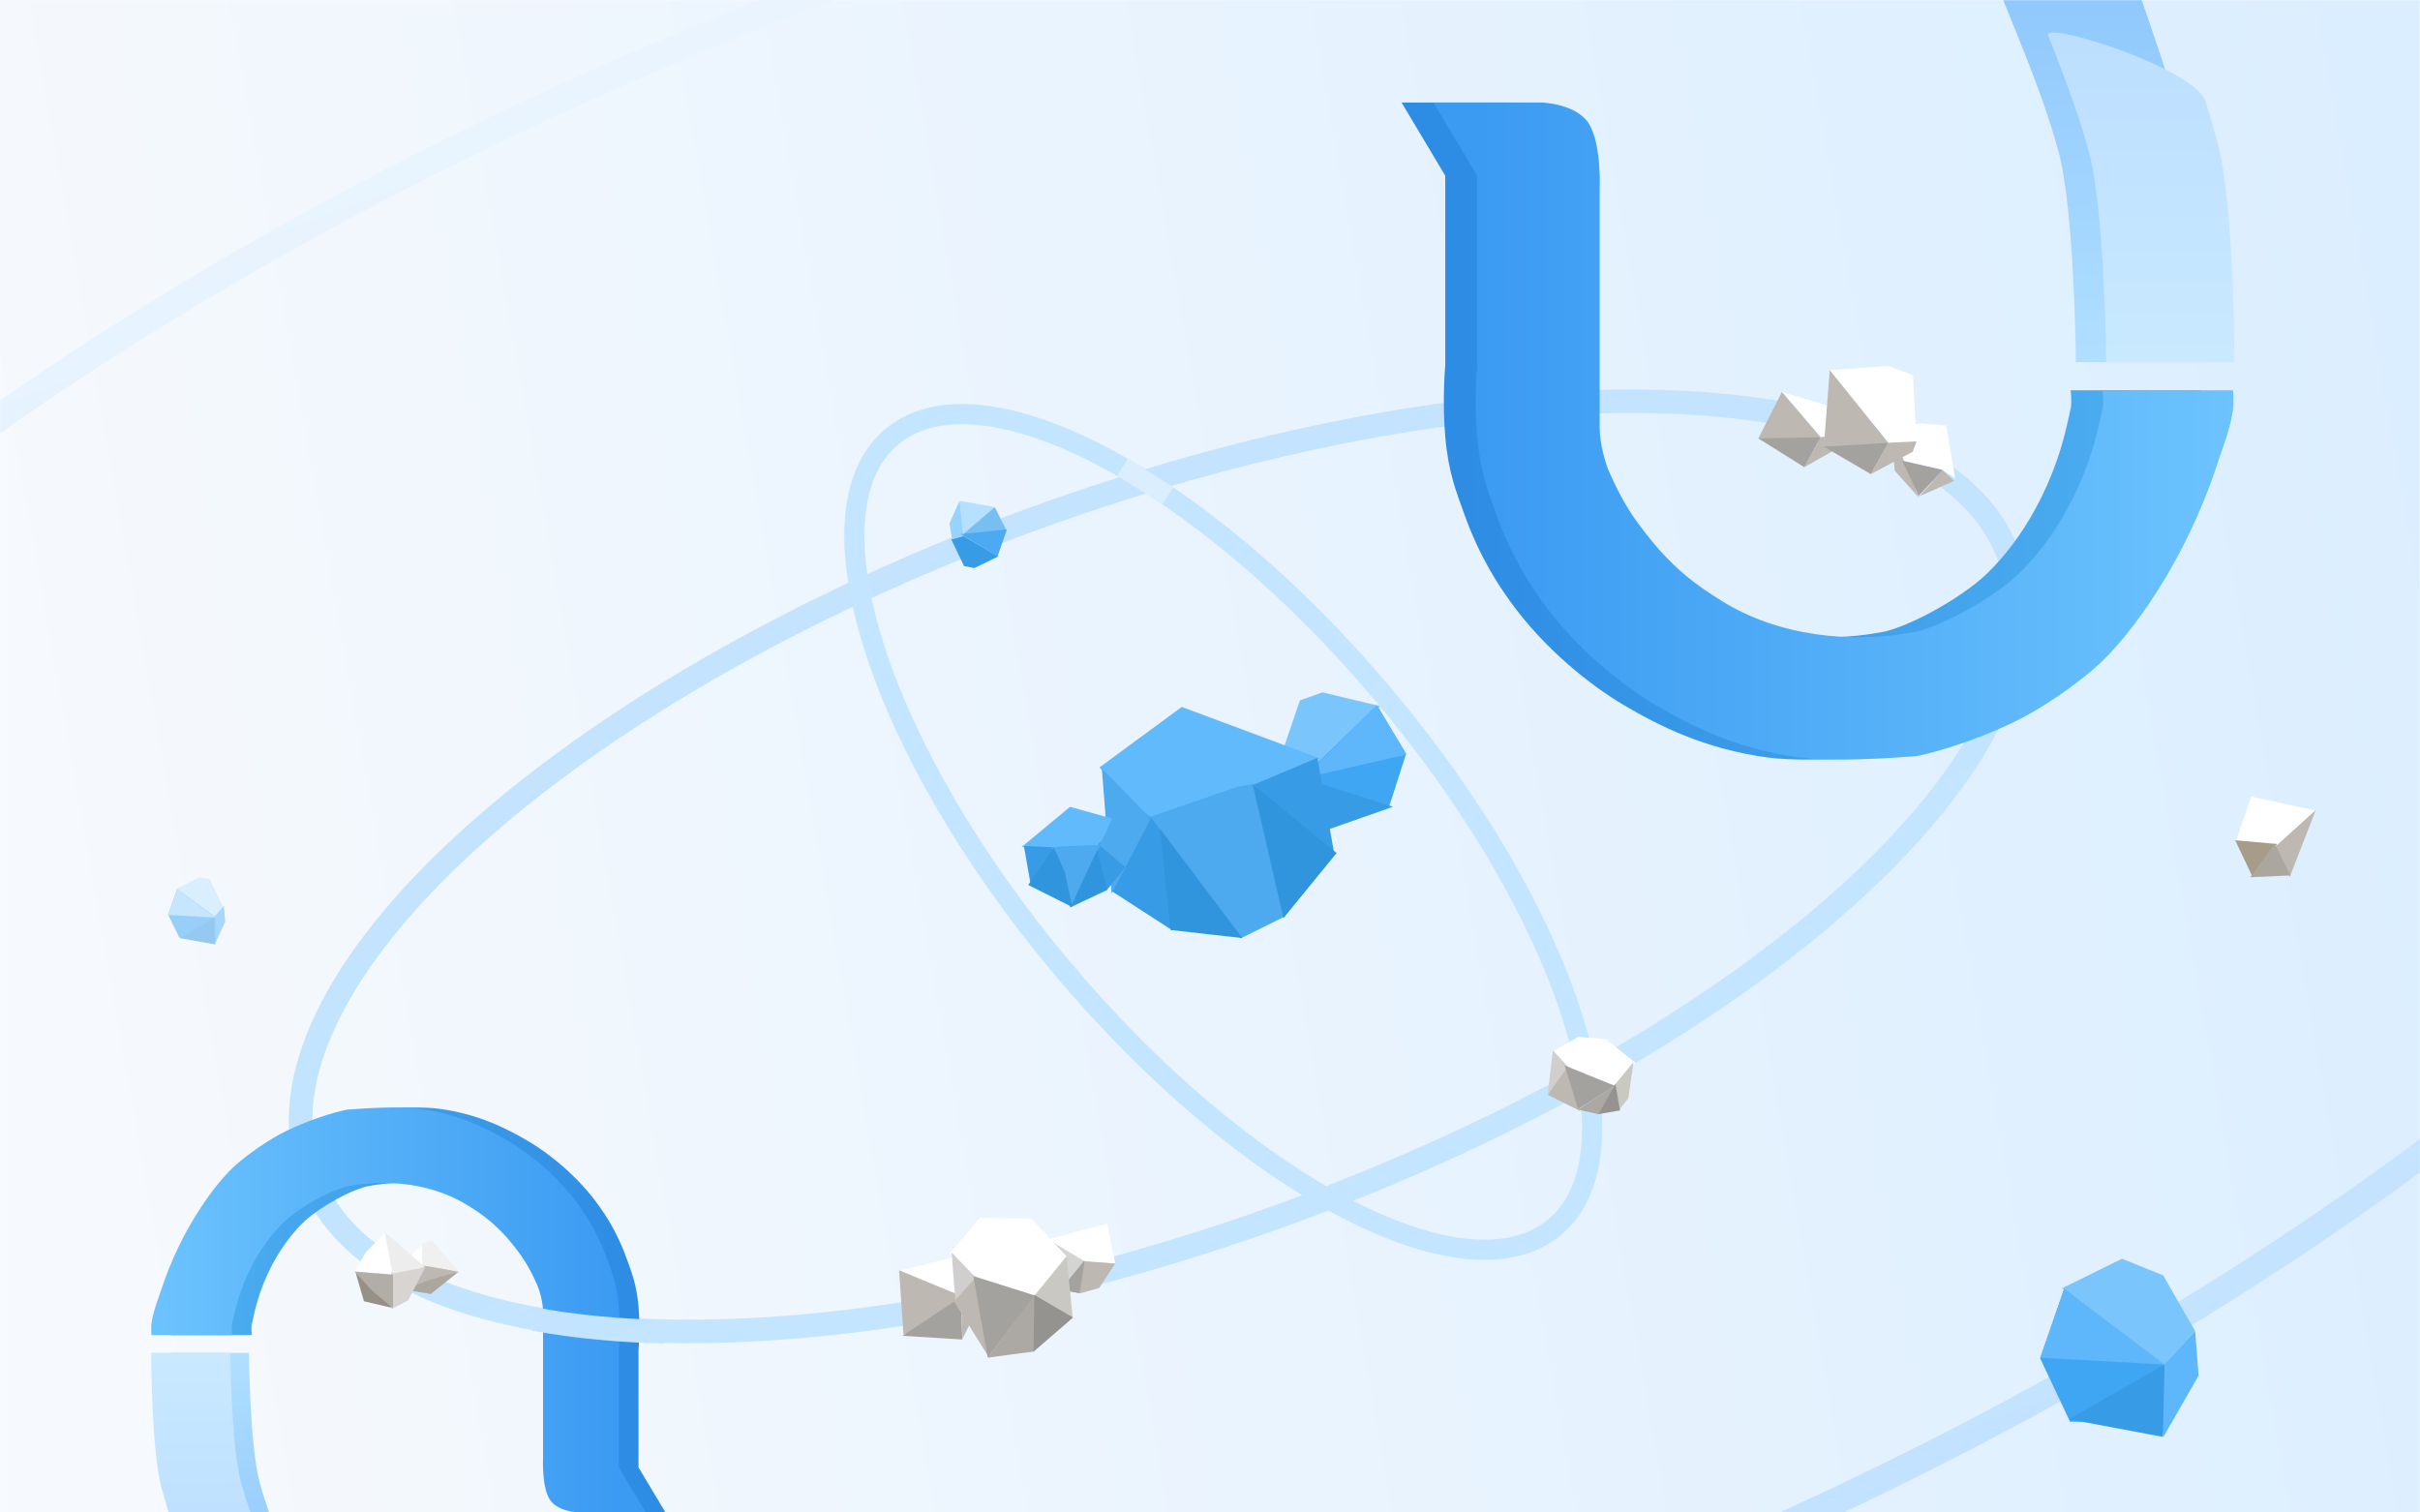 <svg xmlns="http://www.w3.org/2000/svg" xmlns:xlink="http://www.w3.org/1999/xlink" width="1440" height="900" viewBox="0 0 1440 900" fill="none"><defs><path id="path_0"
        transform="translate(0 0) rotate(0 720 450)"
        d="M0,588.69L0,900L1440,900L1440,0L0,0L0,588.69Z" /><linearGradient id="linear_0" x1="1.676%" y1="52.219%" x2="101.657%" y2="41.327%" gradientUnits="objectBoundingBox"><stop offset="0" stop-color="#F6F9FD" stop-opacity="1" /><stop offset="1" stop-color="#DBEEFF" stop-opacity="1" /></linearGradient><linearGradient id="linear_1" x1="50%" y1="0%" x2="51%" y2="100%" gradientUnits="objectBoundingBox"><stop offset="0" stop-color="#E9F4FE" stop-opacity="1" /><stop offset="1" stop-color="#C2E2FF" stop-opacity="1" /></linearGradient><linearGradient id="linear_2" x1="50%" y1="0%" x2="51%" y2="100%" gradientUnits="objectBoundingBox"><stop offset="0" stop-color="#C3E3FF" stop-opacity="1" /><stop offset="1" stop-color="#C3E5FF" stop-opacity="1" /></linearGradient><filter id="filter_10" x="420.968" y="369.533" width="613.837" height="251" filterUnits="userSpaceOnUse" color-interpolation-filters="sRGB"></filter><linearGradient id="linear_3" x1="5.798%" y1="5.189%" x2="100%" y2="5.189%" gradientUnits="objectBoundingBox"><stop offset="0" stop-color="#2D8CE3" stop-opacity="1" /><stop offset="1" stop-color="#4FB0F1" stop-opacity="1" /></linearGradient><linearGradient id="linear_4" x1="5.798%" y1="5.189%" x2="100%" y2="5.189%" gradientUnits="objectBoundingBox"><stop offset="0" stop-color="#3B9BF2" stop-opacity="1" /><stop offset="1" stop-color="#6CC3FD" stop-opacity="1" /></linearGradient><linearGradient id="linear_5" x1="94.202%" y1="94.811%" x2="-8.881784197001252e-14%" y2="94.811%" gradientUnits="objectBoundingBox"><stop offset="0" stop-color="#91C9FD" stop-opacity="1" /><stop offset="1" stop-color="#B0DFFF" stop-opacity="1" /></linearGradient><linearGradient id="linear_6" x1="94.202%" y1="94.811%" x2="-8.881784197001252e-14%" y2="94.811%" gradientUnits="objectBoundingBox"><stop offset="0" stop-color="#BCDFFF" stop-opacity="1" /><stop offset="1" stop-color="#C9E9FF" stop-opacity="1" /></linearGradient><linearGradient id="linear_7" x1="5.798%" y1="5.189%" x2="100%" y2="5.189%" gradientUnits="objectBoundingBox"><stop offset="0" stop-color="#91C9FD" stop-opacity="1" /><stop offset="1" stop-color="#B0DFFF" stop-opacity="1" /></linearGradient><linearGradient id="linear_8" x1="5.798%" y1="5.189%" x2="100%" y2="5.189%" gradientUnits="objectBoundingBox"><stop offset="0" stop-color="#BCDFFF" stop-opacity="1" /><stop offset="1" stop-color="#C9E9FF" stop-opacity="1" /></linearGradient><linearGradient id="linear_9" x1="94.202%" y1="94.811%" x2="-8.881784197001252e-14%" y2="94.811%" gradientUnits="objectBoundingBox"><stop offset="0" stop-color="#2D8CE3" stop-opacity="1" /><stop offset="1" stop-color="#4FB0F1" stop-opacity="1" /></linearGradient><linearGradient id="linear_10" x1="94.202%" y1="94.811%" x2="-8.881784197001252e-14%" y2="94.811%" gradientUnits="objectBoundingBox"><stop offset="0" stop-color="#3B9BF2" stop-opacity="1" /><stop offset="1" stop-color="#6CC3FD" stop-opacity="1" /></linearGradient><linearGradient id="linear_11" x1="50%" y1="0%" x2="51%" y2="100%" gradientUnits="objectBoundingBox"><stop offset="0" stop-color="#C3E3FF" stop-opacity="1" /><stop offset="1" stop-color="#C3E5FF" stop-opacity="1" /></linearGradient><filter id="filter_47" x="0" y="0" width="38" height="24" filterUnits="userSpaceOnUse" color-interpolation-filters="sRGB"><feFlood flood-opacity="0" result="BackgroundImageFix"/>
          <feBlend mode="normal" in="SourceGraphic" in2="BackgroundImageFix" result="shape"/>
          <feGaussianBlur stdDeviation="8" result="effect1_foregroundBlur" /></filter><filter id="filter_49" x="0" y="0" width="59" height="57" filterUnits="userSpaceOnUse" color-interpolation-filters="sRGB"><feFlood flood-opacity="0" result="BackgroundImageFix"/>
          <feBlend mode="normal" in="SourceGraphic" in2="BackgroundImageFix" result="shape"/>
          <feGaussianBlur stdDeviation="8" result="effect1_foregroundBlur" /></filter><filter id="filter_51" x="0" y="0" width="28" height="43" filterUnits="userSpaceOnUse" color-interpolation-filters="sRGB"><feFlood flood-opacity="0" result="BackgroundImageFix"/>
          <feBlend mode="normal" in="SourceGraphic" in2="BackgroundImageFix" result="shape"/>
          <feGaussianBlur stdDeviation="8" result="effect1_foregroundBlur" /></filter><filter id="filter_53" x="0" y="0" width="28" height="31" filterUnits="userSpaceOnUse" color-interpolation-filters="sRGB"><feFlood flood-opacity="0" result="BackgroundImageFix"/>
          <feBlend mode="normal" in="SourceGraphic" in2="BackgroundImageFix" result="shape"/>
          <feGaussianBlur stdDeviation="8" result="effect1_foregroundBlur" /></filter><filter id="filter_55" x="0" y="0" width="35" height="64" filterUnits="userSpaceOnUse" color-interpolation-filters="sRGB"><feFlood flood-opacity="0" result="BackgroundImageFix"/>
          <feBlend mode="normal" in="SourceGraphic" in2="BackgroundImageFix" result="shape"/>
          <feGaussianBlur stdDeviation="8" result="effect1_foregroundBlur" /></filter><filter id="filter_135" x="0" y="0" width="48" height="30" filterUnits="userSpaceOnUse" color-interpolation-filters="sRGB"><feFlood flood-opacity="0" result="BackgroundImageFix"/>
          <feBlend mode="normal" in="SourceGraphic" in2="BackgroundImageFix" result="shape"/>
          <feGaussianBlur stdDeviation="8" result="effect1_foregroundBlur" /></filter><filter id="filter_137" x="0" y="0" width="25" height="74" filterUnits="userSpaceOnUse" color-interpolation-filters="sRGB"><feFlood flood-opacity="0" result="BackgroundImageFix"/>
          <feBlend mode="normal" in="SourceGraphic" in2="BackgroundImageFix" result="shape"/>
          <feGaussianBlur stdDeviation="8" result="effect1_foregroundBlur" /></filter><filter id="filter_139" x="0" y="0" width="72" height="56" filterUnits="userSpaceOnUse" color-interpolation-filters="sRGB"><feFlood flood-opacity="0" result="BackgroundImageFix"/>
          <feBlend mode="normal" in="SourceGraphic" in2="BackgroundImageFix" result="shape"/>
          <feGaussianBlur stdDeviation="8" result="effect1_foregroundBlur" /></filter><filter id="filter_141" x="0" y="0" width="42" height="76" filterUnits="userSpaceOnUse" color-interpolation-filters="sRGB"><feFlood flood-opacity="0" result="BackgroundImageFix"/>
          <feBlend mode="normal" in="SourceGraphic" in2="BackgroundImageFix" result="shape"/>
          <feGaussianBlur stdDeviation="8" result="effect1_foregroundBlur" /></filter><filter id="filter_187" x="0" y="0" width="30" height="60" filterUnits="userSpaceOnUse" color-interpolation-filters="sRGB"><feFlood flood-opacity="0" result="BackgroundImageFix"/>
          <feBlend mode="normal" in="SourceGraphic" in2="BackgroundImageFix" result="shape"/>
          <feGaussianBlur stdDeviation="10" result="effect1_foregroundBlur" /></filter><filter id="filter_189" x="0" y="0" width="9" height="23" filterUnits="userSpaceOnUse" color-interpolation-filters="sRGB"><feFlood flood-opacity="0" result="BackgroundImageFix"/>
          <feBlend mode="normal" in="SourceGraphic" in2="BackgroundImageFix" result="shape"/>
          <feGaussianBlur stdDeviation="10" result="effect1_foregroundBlur" /></filter><filter id="filter_191" x="0" y="0" width="41" height="37" filterUnits="userSpaceOnUse" color-interpolation-filters="sRGB"><feFlood flood-opacity="0" result="BackgroundImageFix"/>
          <feBlend mode="normal" in="SourceGraphic" in2="BackgroundImageFix" result="shape"/>
          <feGaussianBlur stdDeviation="10" result="effect1_foregroundBlur" /></filter><filter id="filter_193" x="0" y="0" width="41" height="50" filterUnits="userSpaceOnUse" color-interpolation-filters="sRGB"><feFlood flood-opacity="0" result="BackgroundImageFix"/>
          <feBlend mode="normal" in="SourceGraphic" in2="BackgroundImageFix" result="shape"/>
          <feGaussianBlur stdDeviation="10" result="effect1_foregroundBlur" /></filter><filter id="filter_195" x="0" y="0" width="33" height="20" filterUnits="userSpaceOnUse" color-interpolation-filters="sRGB"><feFlood flood-opacity="0" result="BackgroundImageFix"/>
          <feBlend mode="normal" in="SourceGraphic" in2="BackgroundImageFix" result="shape"/>
          <feGaussianBlur stdDeviation="10" result="effect1_foregroundBlur" /></filter></defs><g opacity="1" transform="translate(0 0)  rotate(0 720 450)"><g opacity="1" transform="translate(0 0)  rotate(0 720 450)"><mask id="mask-0" fill="white"><use xlink:href="#path_0"></use></mask><g mask="url(#mask-0)"><path id="蒙版" fill-rule="evenodd" fill="url(#linear_0)" transform="translate(0 0)  rotate(0 720 450)" opacity="1" d="M0,588.69L0,900L1440,900L1440,0L0,0L0,588.69Z " /></g><g mask="url(#mask-0)"><path id="椭圆形" style="stroke:url(#linear_1); stroke-width:16; stroke-opacity:100; stroke-dasharray:0 0" transform="translate(-451.288 -49.118)  rotate(-20 1151.861 531)" d="M2303.72,531C2303.72,237.78 1787.92,0 1151.86,0C515.8,0 0,237.78 0,531C0,824.22 515.8,1062 1151.86,1062C1787.92,1062 2303.72,824.22 2303.72,531Z " /></g><g mask="url(#mask-0)"><path id="椭圆形" style="stroke:url(#linear_2); stroke-width:14; stroke-opacity:100; stroke-dasharray:0 0" transform="translate(152.027 295.5)  rotate(-20 538.024 220)" d="M1076.05,220C1076.05,98.52 835.12,0 538.02,0C240.93,0 0,98.52 0,220C0,341.48 240.93,440 538.02,440C835.12,440 1076.05,341.48 1076.05,220Z " /></g><g mask="url(#mask-0)"><path  id="椭圆形" style="stroke:#C3E5FF; stroke-width:12; stroke-opacity:1; stroke-dasharray:0 0" transform="translate(420.968 369.533)  rotate(50 306.918 125.5)" d="M613.84,125.5C613.84,56.2 476.4,0 306.92,0C137.44,0 0,56.2 0,125.5C0,194.8 137.44,251 306.92,251C476.4,251 613.84,194.8 613.84,125.5Z " /></g><g mask="url(#mask-0)"><path  id="直线 1" style="stroke:#DAEEFE; stroke-width:12; stroke-opacity:1; stroke-dasharray:0 0" transform="translate(668 278)  rotate(0 13.5 8.5)" d="M0,0L27,17 " /></g><g mask="url(#mask-0)"><g opacity="1" transform="translate(834 61)  rotate(0 247.5 195.5)"><path id="矩形备份 7" fill-rule="evenodd" fill="url(#linear_3)" transform="translate(0 0)  rotate(0 238 195.5)" opacity="1" d="M392.6,204.65C379.61,248.05 355.29,275.62 341.15,286.52C320.3,302.59 296.5,313.11 286.41,315.03C248.28,322.3 204.92,317.41 171.55,296.61C158.27,288.28 141.85,277.84 122.76,251.76C120.62,248.87 112.95,239.17 104.34,219.35C102.01,213.96 98.87,202.38 98.87,193.62C98.87,184.86 98.87,177.01 98.87,177.01L98.87,51.85C98.87,51.85 100.1,25.69 92.77,13.1C85.39,0.51 64.21,0 64.21,0L0,0L25.99,43.56L25.99,156.36C25.99,156.36 24.09,177.28 25.99,198.9C27.89,220.52 32.61,231.75 37.18,244.53C46.55,270.92 58.02,287.58 64.45,296.61C84.78,325 112.19,346.7 132.09,358.47C152.51,370.51 179.98,384.67 217.91,389.75C231.86,391.63 254.71,391.39 286.41,389.01C290.36,388.73 317.83,382.05 345.96,368.36C363.28,359.95 381.75,346.54 392.6,337.28C415.55,317.65 447.96,271.24 466.05,216.03C469.43,205.67 474.29,194.13 475.86,182.05C476.14,179.63 475.86,171.26 475.86,171.26L398.13,171.26C398.13,171.26 398.98,178.18 398.13,182.17C396.84,188.15 394.98,196.71 392.6,204.65Z " /><path id="矩形备份 7" fill-rule="evenodd" fill="url(#linear_4)" transform="translate(19 0)  rotate(0 238 195.5)" opacity="1" d="M104.34,219.35C102.01,213.96 98.87,202.38 98.87,193.62C98.87,184.86 98.87,177.01 98.87,177.01L98.87,51.85C98.87,51.85 100.1,25.69 92.77,13.1C85.39,0.51 64.21,0 64.21,0L0,0L25.99,43.56L25.99,156.36C25.99,156.36 24.09,177.28 25.99,198.9C27.89,220.52 32.61,231.75 37.18,244.53C46.55,270.92 58.02,287.58 64.45,296.61C84.78,325 112.19,346.7 132.09,358.47C152.51,370.51 179.98,384.67 217.91,389.75C231.86,391.63 254.71,391.39 286.41,389.01C290.36,388.73 317.83,382.05 345.96,368.36C363.28,359.95 381.75,346.54 392.6,337.28C415.55,317.65 447.96,271.24 466.05,216.03C469.43,205.67 474.29,194.13 475.86,182.05C476.14,179.63 475.86,171.26 475.86,171.26L398.13,171.26C398.13,171.26 398.98,178.18 398.13,182.17C396.84,188.15 394.98,196.71 392.6,204.65C379.61,248.05 355.29,275.62 341.15,286.52C320.3,302.59 296.5,313.11 286.41,315.03C248.28,322.3 204.92,317.41 171.55,296.61C158.27,288.28 141.85,277.84 122.76,251.76C120.62,248.87 112.95,239.17 104.34,219.35Z " /></g></g><g mask="url(#mask-0)"><g opacity="1" transform="translate(1188.5 -8.5)  rotate(0 70.5 112)"><path id="矩形备份 20" fill-rule="evenodd" fill="url(#linear_5)" transform="translate(-50.5 50.5)  rotate(-90 112 61.5)" opacity="1" d="M161.28,24.86C147.73,29.73 135.86,33.55 125.69,36.33C90.23,46.01 0,46.76 0,46.76L0,123C0,123 93.61,123.12 130.93,112.93C142.04,109.89 154.38,106.22 167.96,101.91C184.76,96.57 224,82.95 224,82.95L224,0C224,0 179.22,18.4 161.28,24.86Z " /><path id="矩形备份 18" fill-rule="evenodd" fill="url(#linear_6)" transform="translate(-12.503 70.497)  rotate(-90 98.07 55.433)" opacity="1" d="M155.34,14.82C144.24,18.7 134.36,21.83 125.69,24.19C90.22,33.88 0,34.63 0,34.63L0,110.87C0,110.87 93.62,110.99 130.92,100.8C138.38,98.76 146.38,96.44 154.95,93.83C174.94,87.73 203.65,-3.61 194.33,0.11C180,5.84 166.99,10.75 155.34,14.82Z " /></g></g><g mask="url(#mask-0)"><g opacity="1" transform="translate(90 659)  rotate(0 153 142)"><g opacity="1" transform="translate(0 146)  rotate(0 43.5 69)"><path id="矩形备份 20" fill-rule="evenodd" fill="url(#linear_7)" transform="translate(-19.946 31.054)  rotate(-90 69 37.946)" opacity="1" d="M38.64,60.55C46.99,57.55 54.3,55.19 60.57,53.47C82.41,47.5 138,47.04 138,47.04L138,0C138,0 80.33,-0.08 57.34,6.22C50.49,8.09 42.89,10.35 34.53,13.02C24.18,16.31 0,24.71 0,24.71L0,75.89C0,75.89 27.59,64.54 38.64,60.55Z " /><path id="矩形备份 18" fill-rule="evenodd" fill="url(#linear_8)" transform="translate(-26.214 26.214)  rotate(-90 60.418 34.204)" opacity="1" d="M25.13,59.26C31.97,56.87 38.06,54.94 43.4,53.48C65.25,47.5 120.84,47.04 120.84,47.04L120.84,0C120.84,0 63.16,-0.08 40.18,6.21C35.59,7.47 30.66,8.91 25.38,10.51C13.06,14.28 -4.63,70.64 1.11,68.34C9.94,64.8 17.96,61.77 25.13,59.26Z " /></g><g opacity="1" transform="translate(0.001 0)  rotate(0 153 120.5)"><path id="矩形备份 7" fill-rule="evenodd" fill="url(#linear_9)" transform="translate(11.745 0)  rotate(0 147.127 120.5)" opacity="1" d="M218.37,85.82C219.69,87.6 224.43,93.58 229.75,105.8C231.2,109.12 233.14,116.26 233.14,121.66C233.14,127.06 233.14,131.9 233.14,131.9L233.14,209.04C233.14,209.04 232.37,225.17 236.9,232.93C241.47,240.69 254.56,241 254.56,241L294.25,241L278.19,214.15L278.19,144.62C278.19,144.62 279.37,131.73 278.19,118.4C277.01,105.08 274.1,98.16 271.27,90.28C265.48,74.01 258.38,63.74 254.41,58.18C241.85,40.68 224.9,27.31 212.6,20.05C199.98,12.63 183,3.9 159.54,0.77C150.92,-0.39 136.8,-0.24 117.2,1.23C114.76,1.4 97.78,5.52 80.39,13.95C69.68,19.14 58.26,27.4 51.55,33.11C37.37,45.21 17.33,73.82 6.15,107.85C4.06,114.23 1.06,121.34 0.09,128.79C-0.09,130.28 0.09,135.44 0.09,135.44L48.14,135.44C48.14,135.44 47.61,131.18 48.14,128.72C48.93,125.03 50.08,119.75 51.55,114.86C59.59,88.11 74.62,71.12 83.36,64.4C96.25,54.49 110.96,48.01 117.2,46.83C140.77,42.34 167.58,45.36 188.21,58.18C196.41,63.31 206.57,69.75 218.37,85.82Z " /><path id="矩形备份 7" fill-rule="evenodd" fill="url(#linear_10)" transform="translate(0 0)  rotate(0 147.127 120.5)" opacity="1" d="M294.25,241L278.19,214.15L278.19,144.62C278.19,144.62 279.37,131.73 278.19,118.4C277.01,105.08 274.1,98.16 271.27,90.28C265.48,74.01 258.38,63.74 254.41,58.18C241.85,40.68 224.9,27.31 212.6,20.05C199.98,12.63 183,3.9 159.54,0.77C150.92,-0.39 136.8,-0.24 117.2,1.23C114.76,1.4 97.78,5.52 80.39,13.95C69.68,19.14 58.26,27.4 51.55,33.11C37.37,45.21 17.33,73.82 6.15,107.85C4.06,114.23 1.06,121.34 0.09,128.79C-0.09,130.28 0.09,135.44 0.09,135.44L48.14,135.44C48.14,135.44 47.61,131.18 48.14,128.72C48.93,125.03 50.08,119.75 51.55,114.86C59.59,88.11 74.62,71.12 83.36,64.4C96.25,54.49 110.96,48.01 117.2,46.83C140.77,42.34 167.58,45.36 188.21,58.18C196.41,63.31 206.57,69.75 218.37,85.82C219.69,87.6 224.43,93.58 229.75,105.8C231.2,109.12 233.14,116.26 233.14,121.66C233.14,127.06 233.14,131.9 233.14,131.9L233.14,209.04C233.14,209.04 232.37,225.17 236.9,232.93C241.47,240.69 254.56,241 254.56,241L294.25,241Z " /></g></g></g><g mask="url(#mask-0)"><path id="椭圆形2" style="stroke:url(#linear_11); stroke-width:14; stroke-opacity:100; stroke-dasharray:0 0" transform="translate(321.62 771.97)  rotate(-20 35.032 16.749)" d="M70.06,33.5C67.02,32.31 64.02,31.1 61.04,29.88C48.62,24.79 36.8,19.44 25.63,13.87C19.71,10.92 13.98,7.9 8.44,4.82C5.57,3.23 2.76,1.62 0,0 " /></g></g><g opacity="1" transform="translate(100 197.996)  rotate(0 639 328.502)"><g opacity="0.51" transform="translate(0 324.004)  rotate(0 17 20)"><g id="矩形" filter="url(#filter_47)"><path id="矩形" fill-rule="evenodd" style="fill:#BFE4FF" transform="translate(5 0)  rotate(0 14 12)" opacity="1" d="M0,6.79L22.51,24L28,18.03L19.8,1.16L13.82,0L0,6.79Z " /></g><g id="矩形" filter="url(#filter_49)"><path id="矩形" fill-rule="evenodd" style="fill:#5DB7FA" transform="translate(25 17)  rotate(0 4.5 11.5)" opacity="1" d="M0,9.54L2.76,23L9,9.54L8.23,0L0,9.54Z " /></g><g id="矩形" filter="url(#filter_51)"><path id="矩形" fill-rule="evenodd" style="fill:#3FA6F3" transform="translate(0 7)  rotate(0 14 14.5)" opacity="1" d="M16.44,29L28,16.68L5.39,0L0,15.16L6.72,29L16.44,29Z " /></g><g id="矩形" filter="url(#filter_53)"><path id="矩形" fill-rule="evenodd" style="fill:#97D3FF" transform="translate(0 7)  rotate(0 14 8.5)" opacity="1" d="M5.39,0L0,15.45L28,17L5.39,0Z " /></g><g id="矩形" filter="url(#filter_55)"><path id="矩形" fill-rule="evenodd" style="fill:#389BE5" transform="translate(7 24)  rotate(0 10.5 8)" opacity="1" d="M21,16L21,0L0,12.19L21,16Z " /></g></g><g opacity="1" transform="translate(953.03 17.974)  rotate(20 59.045 36.819)"><g opacity="1" transform="translate(0 34.244)  rotate(0 24.789 19.697)"><path id="矩形" fill-rule="evenodd" style="fill:#FFFFFF" transform="translate(3.703 0)  rotate(0 19.262 9.663)" opacity="1" d="M0,1.89L30.83,19.33L38.52,15.61L32.61,0L0,1.89Z " /><path id="矩形" fill-rule="evenodd" style="fill:#BDB9B2" transform="translate(31.559 15.613)  rotate(0 9.009 11.89)" opacity="1" d="M2.98,3.71L0,23.78L18.02,2.62L10.67,0L2.98,3.71Z " /><path id="矩形" fill-rule="evenodd" style="fill:#BDB9B2" transform="translate(5.684341886080801e-14 1.886)  rotate(0 17.269 15.394)" opacity="1" d="M16.43,30.79L34.54,17.44L3.7,0L0,30.79L16.43,30.79Z " /><path id="矩形" fill-rule="evenodd" style="fill:#A4A29F" transform="translate(5.684341886080801e-14 19.327)  rotate(0 17.269 10.034)" opacity="1" d="M31.56,20.07L34.54,0L0,13.35L31.56,20.07Z " /><path id="矩形" fill-rule="evenodd" style="fill:#A4A29F" transform="translate(36.311 5.684341886080801e-14)  rotate(0 6.633 9.116)" opacity="1" d="M5.92,15.61L13.27,18.23L11.2,10.67L0,0L5.92,15.61Z " /></g><g opacity="1" transform="translate(71.783 21.508)  rotate(0 23.154 22.971)"><path id="矩形" fill-rule="evenodd" style="fill:#FFFFFF" transform="translate(2.842170943040401e-13 0)  rotate(0 23.154 14.301)" opacity="1" d="M0,12.68L13.25,28.6L36.94,25.62L46.31,27.6L30.65,0L15.99,3.87L0,12.68Z " /><path id="矩形" fill-rule="evenodd" style="fill:#BDB9B2" transform="translate(30.152 25.549)  rotate(0 8.078 9.681)" opacity="1" d="M7.58,0L0,19.36L16.16,3.76L7.58,0Z " /><path id="矩形" fill-rule="evenodd" style="fill:#BDB9B2" transform="translate(0 12.681)  rotate(0 15.076 16.63)" opacity="1" d="M30.15,33.26L0,0L11.09,23.04L30.15,33.26Z " /><path id="矩形" fill-rule="evenodd" style="fill:#A4A29F" transform="translate(13.252 25.549)  rotate(0 12.239 9.696)" opacity="1" d="M16.3,19.39L24.48,0L0,3.05L16.3,19.39Z " /></g><path id="矩形" fill-rule="evenodd" style="fill:#FFFFFF" transform="translate(26.018 0)  rotate(0 31.518 21.469)" opacity="1" d="M0,14.23L47.52,42.94L63.04,36.38L47.52,0L31.68,0L0,14.23Z " /><path id="矩形" fill-rule="evenodd" style="fill:#BDB9B2" transform="translate(70.134 36.376)  rotate(0 9.46 13.812)" opacity="1" d="M3.41,6.56L0,27.62L18.92,6.56L18.92,0L3.41,6.56Z " /><path id="矩形" fill-rule="evenodd" style="fill:#BDB9B2" transform="translate(26.018 14.225)  rotate(0 23.76 21.983)" opacity="1" d="M26.83,43.97L47.52,28.71L0,0L12.28,43.97L26.83,43.97Z " /><path id="矩形" fill-rule="evenodd" style="fill:#A4A29F" transform="translate(38.299 42.938)  rotate(0 17.62 10.531)" opacity="1" d="M31.84,21.06L35.24,0L0,15.25L31.84,21.06Z " /></g><g opacity="1" transform="translate(432.67 524.494)  rotate(-10 66.076 42)"><g opacity="1" transform="translate(5.684341886080801e-14 20.278)  rotate(0 27.919 24.645)"><path id="矩形" fill-rule="evenodd" style="fill:#FFFFFF" transform="translate(4.39 0.111)  rotate(0 21.5 12)" opacity="1" d="M0,2.34L34.42,24L43,19.39L36.4,0L0,2.34Z " /><path id="矩形" fill-rule="evenodd" style="fill:#BDB9B2" transform="translate(34.923 18.745)  rotate(0 10 15)" opacity="1" d="M3.31,4.68L0,30L20,3.3L11.84,0L3.31,4.68Z " /><path id="矩形" fill-rule="evenodd" style="fill:#BDB9B2" transform="translate(0.722 2.178)  rotate(0 19 19)" opacity="1" d="M18.08,38L38,21.53L4.07,0L0,38L18.08,38Z " /><path id="矩形" fill-rule="evenodd" style="fill:#A4A29F" transform="translate(-1.13686837721616e-13 24.29)  rotate(0 19 12.5)" opacity="1" d="M34.72,25L38,0L0,16.63L34.72,25Z " /><path id="矩形" fill-rule="evenodd" style="fill:#A4A29F" transform="translate(40.837 0)  rotate(0 7.5 11.5)" opacity="1" d="M6.69,19.7L15,23L12.66,13.46L0,0L6.69,19.7Z " /></g><g opacity="1" transform="translate(95.152 16.68)  rotate(0 18.5 19)"><g opacity="1" transform="translate(0 0)  rotate(0 18.5 19)"><path id="矩形" fill-rule="evenodd" style="fill:#FFFFFF" transform="translate(0 0)  rotate(0 18.5 12.08)" opacity="1" d="M18.5,19.81L37,24.16L36.45,0L0,2.99L18.5,19.81Z " /><path id="矩形" fill-rule="evenodd" style="fill:#BDB9B2" transform="translate(13.123 19.268)  rotate(0 11.939 9.366)" opacity="1" d="M4.83,0L0,18.73L11.93,17.57L23.88,4.89L4.83,0Z " /><path id="矩形" fill-rule="evenodd" style="fill:#D4D4D3" transform="translate(0 2.994)  rotate(0 9.729 15.366)" opacity="1" d="M19.46,16.81L0,0L0,26.71L2.37,30.73L19.46,16.81Z " /><path id="矩形" fill-rule="evenodd" style="fill:#A4A29F" transform="translate(2.334 19)  rotate(0 8.562 9.5)" opacity="1" d="M10.79,19L17.12,0L0,14.79L10.79,19Z " /></g></g><g opacity="1" transform="translate(33.374 0)  rotate(0 35.5 42)"><path id="矩形" fill-rule="evenodd" style="fill:#FFFFFF" transform="translate(3.114 0)  rotate(0 33.943 25.986)" opacity="1" d="M21.13,0L0,17.64L13.7,38.19L44.85,51.97L67.89,31.54L51.02,5.78L21.13,0Z " /><path id="矩形" fill-rule="evenodd" style="fill:#CAC8C3" transform="translate(47.956 31.646)  rotate(0 11.522 18.478)" opacity="1" d="M0,19.71L20.26,36.96L23.04,0L0,19.71Z " /><path id="矩形" fill-rule="evenodd" style="fill:#BDB9B2" transform="translate(0 34.11)  rotate(0 7.785 24.945)" opacity="1" d="M14.86,0L0,11.34L15.57,49.89L14.86,0Z " /><path id="矩形" fill-rule="evenodd" style="fill:#D1CFCD" transform="translate(1.246 17.48)  rotate(0 7.162 14.166)" opacity="1" d="M2.82,0L0,28.33L14.32,17.09L2.82,0Z " /><path id="矩形" fill-rule="evenodd" style="fill:#A4A29F" transform="translate(14.325 33.494)  rotate(0 17.127 24.637)" opacity="1" d="M0,49.27L34.25,17.86L0,0L0,49.27Z " /><path id="矩形" fill-rule="evenodd" style="fill:#ACA8A3" transform="translate(14.325 51.356)  rotate(0 16.816 16.322)" opacity="1" d="M33.63,0L0,31.41L28.03,32.64L33.63,0Z " /><path id="矩形" fill-rule="evenodd" style="fill:#95938F" transform="translate(41.868 50.74)  rotate(0 13.32 16.63)" opacity="1" d="M6.09,0L0,33.26L26.64,17.37L6.09,0Z " /></g></g><g opacity="1" transform="translate(1230 276.004)  rotate(0 24 24)"><g opacity="1" transform="translate(0 0)  rotate(0 24 24)"><g id="矩形" filter="url(#filter_135)"><path id="矩形" fill-rule="evenodd" style="fill:#FFFFFF" transform="translate(0 0)  rotate(0 24 15)" opacity="1" d="M0,27.75L30.76,30L48,8.35L9.62,0L0,27.75Z " /></g><g id="矩形" filter="url(#filter_137)"><path id="矩形" fill-rule="evenodd" style="fill:#A79C89" transform="translate(0 26)  rotate(0 12.5 11)" opacity="1" d="M0,0L10.5,22L25,2.2L0,0Z " /></g><g id="矩形" filter="url(#filter_139)"><path id="矩形" fill-rule="evenodd" style="fill:#BDB9B2" transform="translate(24 8)  rotate(0 12 20)" opacity="1" d="M0,21.66L8.44,40L24,0L0,21.66Z " /></g><g id="矩形" filter="url(#filter_141)"><path id="矩形" fill-rule="evenodd" style="fill:#ACA79E" transform="translate(9 28)  rotate(0 12 10)" opacity="1" d="M0,20L24,18.93L14.6,0L0,20Z " /></g></g></g><g opacity="1" transform="translate(111 535.004)  rotate(0 31 23)"><g opacity="1" transform="translate(30 5)  rotate(0 16 16)"><g opacity="1" transform="translate(0 0)  rotate(0 16 16)"><path id="矩形" fill-rule="evenodd" style="fill:#FFFFFF" transform="translate(0 2.013)  rotate(0 5.477 13.72)" opacity="1" d="M10.95,13.08L10.95,0L3.45,7.33L0,27.44L10.95,13.08Z " /><path id="矩形" fill-rule="evenodd" style="fill:#BDB9B2" transform="translate(1.4210854715202004e-13 13.903)  rotate(0 16 7.775)" opacity="1" d="M10.95,0L0,15.55L32,4.79L10.95,0Z " /><path id="矩形" fill-rule="evenodd" style="fill:#ACA79E" transform="translate(4.618527782440651e-14 18.691)  rotate(0 16 6.654)" opacity="1" d="M13.33,5.27L0,10.76L15.34,13.31L32,0L13.33,5.27Z " /><path id="矩形" fill-rule="evenodd" style="fill:#F0F0F0" transform="translate(10.155 -7.105427357601002e-15)  rotate(0 10.923 9.346)" opacity="1" d="M5.85,0L0,2.01L0,14.91L21.85,18.69L5.85,0Z " /></g></g><g opacity="1" transform="translate(0 0)  rotate(0 21 23)"><path id="矩形" fill-rule="evenodd" style="fill:#FFFFFF" transform="translate(0 0)  rotate(0 11.735 12.743)" opacity="1" d="M6.71,12.17L0,23.58L23.47,25.49L18.65,0L6.71,12.17Z " /><path id="矩形" fill-rule="evenodd" style="fill:#969086" transform="translate(0.618 24.243)  rotate(0 11.118 10.568)" opacity="1" d="M4.93,17.06L22.24,21.14L0,0L4.93,17.06Z " /><path id="矩形" fill-rule="evenodd" style="fill:#D7D4D2" transform="translate(21.618 21.135)  rotate(0 10.191 12.432)" opacity="1" d="M0.11,2.83L0,24.86L10.19,19.78L20.38,0L0.11,2.83Z " /><path id="矩形" fill-rule="evenodd" style="fill:#EDEDED" transform="translate(17.912 0)  rotate(0 12.044 12.432)" opacity="1" d="M0,0L4.64,24.86L24.09,21.03L0,0Z " /><path id="矩形" fill-rule="evenodd" style="fill:#B1AEA8" transform="translate(0 23.622)  rotate(0 11.426 10.878)" opacity="1" d="M0,0L10.73,11.7L22.85,21.76L22.85,1.92L0,0Z " /></g></g><g opacity="1" transform="translate(821 419.004)  rotate(0 26 23)"><path id="矩形" fill-rule="evenodd" style="fill:#FFFFFF" transform="translate(3 0)  rotate(0 24.5 14.5)" opacity="1" d="M15.23,0L0,8.46L8.88,20.17L37.54,29L49,15.27L31.5,1.3L15.23,0Z " /><path id="矩形" fill-rule="evenodd" style="fill:#CAC8C3" transform="translate(40 15)  rotate(0 5.5 14)" opacity="1" d="M0,13.31L2.74,28L7.93,21.5L11,0L0,13.31Z " /><path id="矩形" fill-rule="evenodd" style="fill:#BDB9B2" transform="translate(0 17)  rotate(0 9.5 13.5)" opacity="1" d="M11.42,0L0,17.42L19,27L11.42,0Z " /><path id="矩形" fill-rule="evenodd" style="fill:#D1CFCD" transform="translate(0 8)  rotate(0 6 13)" opacity="1" d="M3.01,0L0,26L12,9.72L3.01,0Z " /><path id="矩形" fill-rule="evenodd" style="fill:#A4A29F" transform="translate(10 17)  rotate(0 15 13)" opacity="1" d="M8.02,26L30,12.16L0,0L8.02,26Z " /><path id="矩形" fill-rule="evenodd" style="fill:#ACA8A3" transform="translate(18 29)  rotate(0 11 8.5)" opacity="1" d="M22,0L0,14.29L12.16,17L22,0Z " /><path id="矩形" fill-rule="evenodd" style="fill:#95938F" transform="translate(30 28)  rotate(0 6.5 9)" opacity="1" d="M10.25,0L0,18L13,15.74L10.25,0Z " /></g><g opacity="1" transform="translate(465 100.004)  rotate(0 17 20)"><g id="矩形" filter="url(#filter_187)"><path id="矩形" fill-rule="evenodd" style="fill:#389BE5" transform="translate(1 20)  rotate(0 14 10)" opacity="1" d="M28,13.13L7.64,0L0,2.83L7.64,18.83L13.79,20L28,13.13Z " /></g><g id="矩形" filter="url(#filter_189)"><path id="矩形" fill-rule="evenodd" style="fill:#97D3FF" transform="translate(0 0)  rotate(0 4.5 11.5)" opacity="1" d="M9,20.87L5.99,0L0,13.48L1.57,23L9,20.87Z " /></g><g id="矩形" filter="url(#filter_191)"><path id="矩形" fill-rule="evenodd" style="fill:#77BEF2" transform="translate(7 4)  rotate(0 13.5 14.5)" opacity="1" d="M9.96,0L0,16.27L21.42,29L27,13.84L20.04,0L9.96,0Z " /></g><g id="矩形" filter="url(#filter_193)"><path id="矩形" fill-rule="evenodd" style="fill:#4BAAF2" transform="translate(7 17)  rotate(0 13.5 8)" opacity="1" d="M21.57,16L27,0L0,2.8L21.57,16Z " /></g><g id="矩形" filter="url(#filter_195)"><path id="矩形" fill-rule="evenodd" style="fill:#B6E0FF" transform="translate(6 0)  rotate(0 10.5 10)" opacity="1" d="M0,0L1.94,20L21,3.74L0,0Z " /></g></g><g opacity="1" transform="translate(507 220.004)  rotate(-10 117.5 70.856)"><g opacity="1" transform="translate(159 6)  rotate(0 38 41)"><path id="矩形" fill-rule="evenodd" style="fill:#7AC5FC" transform="translate(4.263256414560601e-14 0)  rotate(0 32.885 24.893)" opacity="1" d="M19.26,2.4L0,37.4L12.9,49.79L65.77,14.08L33.3,0L19.26,2.4Z " /><path id="矩形" fill-rule="evenodd" style="fill:#5DB7FA" transform="translate(-4.263256414560601e-14 35.143)  rotate(0 10.962 23.429)" opacity="1" d="M0,19.43L15.21,46.86L21.92,19.43L1.87,0L0,19.43Z " /><path id="矩形" fill-rule="evenodd" style="fill:#3FA6F3" transform="translate(13.154 13.179)  rotate(0 31.423 30.018)" opacity="1" d="M62.85,31.39L50.75,0L0,34.54L25.94,60.04L47.76,60.04L62.85,31.39Z " /><path id="矩形" fill-rule="evenodd" style="fill:#5DB7FA" transform="translate(13.154 13.179)  rotate(0 31.423 17.571)" opacity="1" d="M62.85,31.94L50.75,0L0,35.14L62.85,31.94Z " /><path id="矩形" fill-rule="evenodd" style="fill:#389BE5" transform="translate(16.077 49.786)  rotate(0 23.385 16.107)" opacity="1" d="M0,0L0,32.21L46.77,24.54L0,0Z " /></g><g opacity="1" transform="translate(48 0)  rotate(0 68 70.856)"><path id="矩形" fill-rule="evenodd" style="fill:#61BAFB" transform="translate(5.849 0)  rotate(0 65.075 33.58)" opacity="1" d="M0,26.94L27.11,67.16L130.15,44.45L54.52,0L0,26.94Z " /><path id="矩形" fill-rule="evenodd" style="fill:#389BE5" transform="translate(93.591 43.8)  rotate(0 20.473 29.2)" opacity="1" d="M0,9.4L40.95,58.4L40.95,0L0,9.4Z " /><path id="矩形" fill-rule="evenodd" style="fill:#389BE5" transform="translate(0 58.4)  rotate(0 18.28 35.77)" opacity="1" d="M36.56,8.7L27.76,0L0,42.02L31.74,71.54L36.56,8.7Z " /><path id="矩形" fill-rule="evenodd" style="fill:#4EAAEE" transform="translate(0 27.74)  rotate(0 15.355 37.23)" opacity="1" d="M7.16,0L0,74.46L30.71,34.39L7.16,0Z " /><path id="矩形" fill-rule="evenodd" style="fill:#4EAAEE" transform="translate(30.71 52.56)  rotate(0 34.237 44.576)" opacity="1" d="M40.22,89.15L68.47,80.86L64.35,0L53.94,0L0,8.56L40.22,89.15Z " /><path id="矩形" fill-rule="evenodd" style="fill:#3195DE" transform="translate(30.71 69.125)  rotate(0 20.645 36.294)" opacity="1" d="M4.35,0L0,60.42L41.29,72.59L4.35,0Z " /><path id="矩形" fill-rule="evenodd" style="fill:#3195DE" transform="translate(93.891 52.56)  rotate(0 21.054 40.846)" opacity="1" d="M0,0L4.26,81.69L42.11,49.06L0,0Z " /></g><g opacity="1" transform="translate(0 47)  rotate(0 29.5 29.5)"><path id="矩形" fill-rule="evenodd" style="fill:#61BAFB" transform="translate(0 0)  rotate(0 28.025 14.013)" opacity="1" d="M0,18.55L44.37,28.03L56.05,11.24L32.57,0L0,18.55Z " /><path id="矩形" fill-rule="evenodd" style="fill:#389BE5" transform="translate(1.475 18.175)  rotate(0 8.85 12.3)" opacity="1" d="M0,24.6L17.7,3.95L0,0L0,24.6Z " /><path id="矩形" fill-rule="evenodd" style="fill:#389BE5" transform="translate(42.775 23.6)  rotate(0 8.113 14.75)" opacity="1" d="M16.23,17.33L3.91,0L0,3.59L2.14,29.5L16.23,17.33Z " /><path id="矩形" fill-rule="evenodd" style="fill:#4EAAEE" transform="translate(45.725 11.8)  rotate(0 6.638 14.75)" opacity="1" d="M13.28,29.5L10.18,0L0,13.62L13.28,29.5Z " /><path id="矩形" fill-rule="evenodd" style="fill:#4EAAEE" transform="translate(17.7 22.125)  rotate(0 14.441 18.438)" opacity="1" d="M4.53,0L0,0L4.53,36.88L28.88,3.32L4.53,0Z " /><path id="矩形" fill-rule="evenodd" style="fill:#3195DE" transform="translate(22.125 28.025)  rotate(0 11.8 15.487)" opacity="1" d="M23.6,24.51L21.97,0L0,30.97L23.6,24.51Z " /><path id="矩形" fill-rule="evenodd" style="fill:#3195DE" transform="translate(0 22.125)  rotate(0 11.8 18.438)" opacity="1" d="M23.6,36.88L22.73,15.28L18.88,0L0,19.36L23.6,36.88Z " /></g></g><g opacity="1" transform="translate(1114 551.004)  rotate(0 47.12 53)"><path id="矩形" fill-rule="evenodd" style="fill:#7AC5FC" transform="translate(13 0)  rotate(0 39.599 32)" opacity="1" d="M0,17.58L60.17,64L79.2,43.08L60.17,9.91L35.69,0L0,17.58Z " /><path id="矩形" fill-rule="evenodd" style="fill:#5DB7FA" transform="translate(66 43.078)  rotate(0 14.12 31.461)" opacity="1" d="M0,28.38L7.35,62.92L28.24,26.46L26.2,0L0,28.38Z " /><path id="矩形" fill-rule="evenodd" style="fill:#3FA6F3" transform="translate(0 18)  rotate(0 37 39.5)" opacity="1" d="M43.46,79L74,45.45L14.24,0L0,41.31L17.77,79L43.46,79Z " /><path id="矩形" fill-rule="evenodd" style="fill:#5DB7FA" transform="translate(0 18)  rotate(0 37 22.5)" opacity="1" d="M14.24,0L0,40.9L74,45L14.24,0Z " /><path id="矩形" fill-rule="evenodd" style="fill:#389BE5" transform="translate(17 63)  rotate(0 28.5 21.5)" opacity="1" d="M56,43L57,0L0,32.52L56,43Z " /></g></g></g></svg>